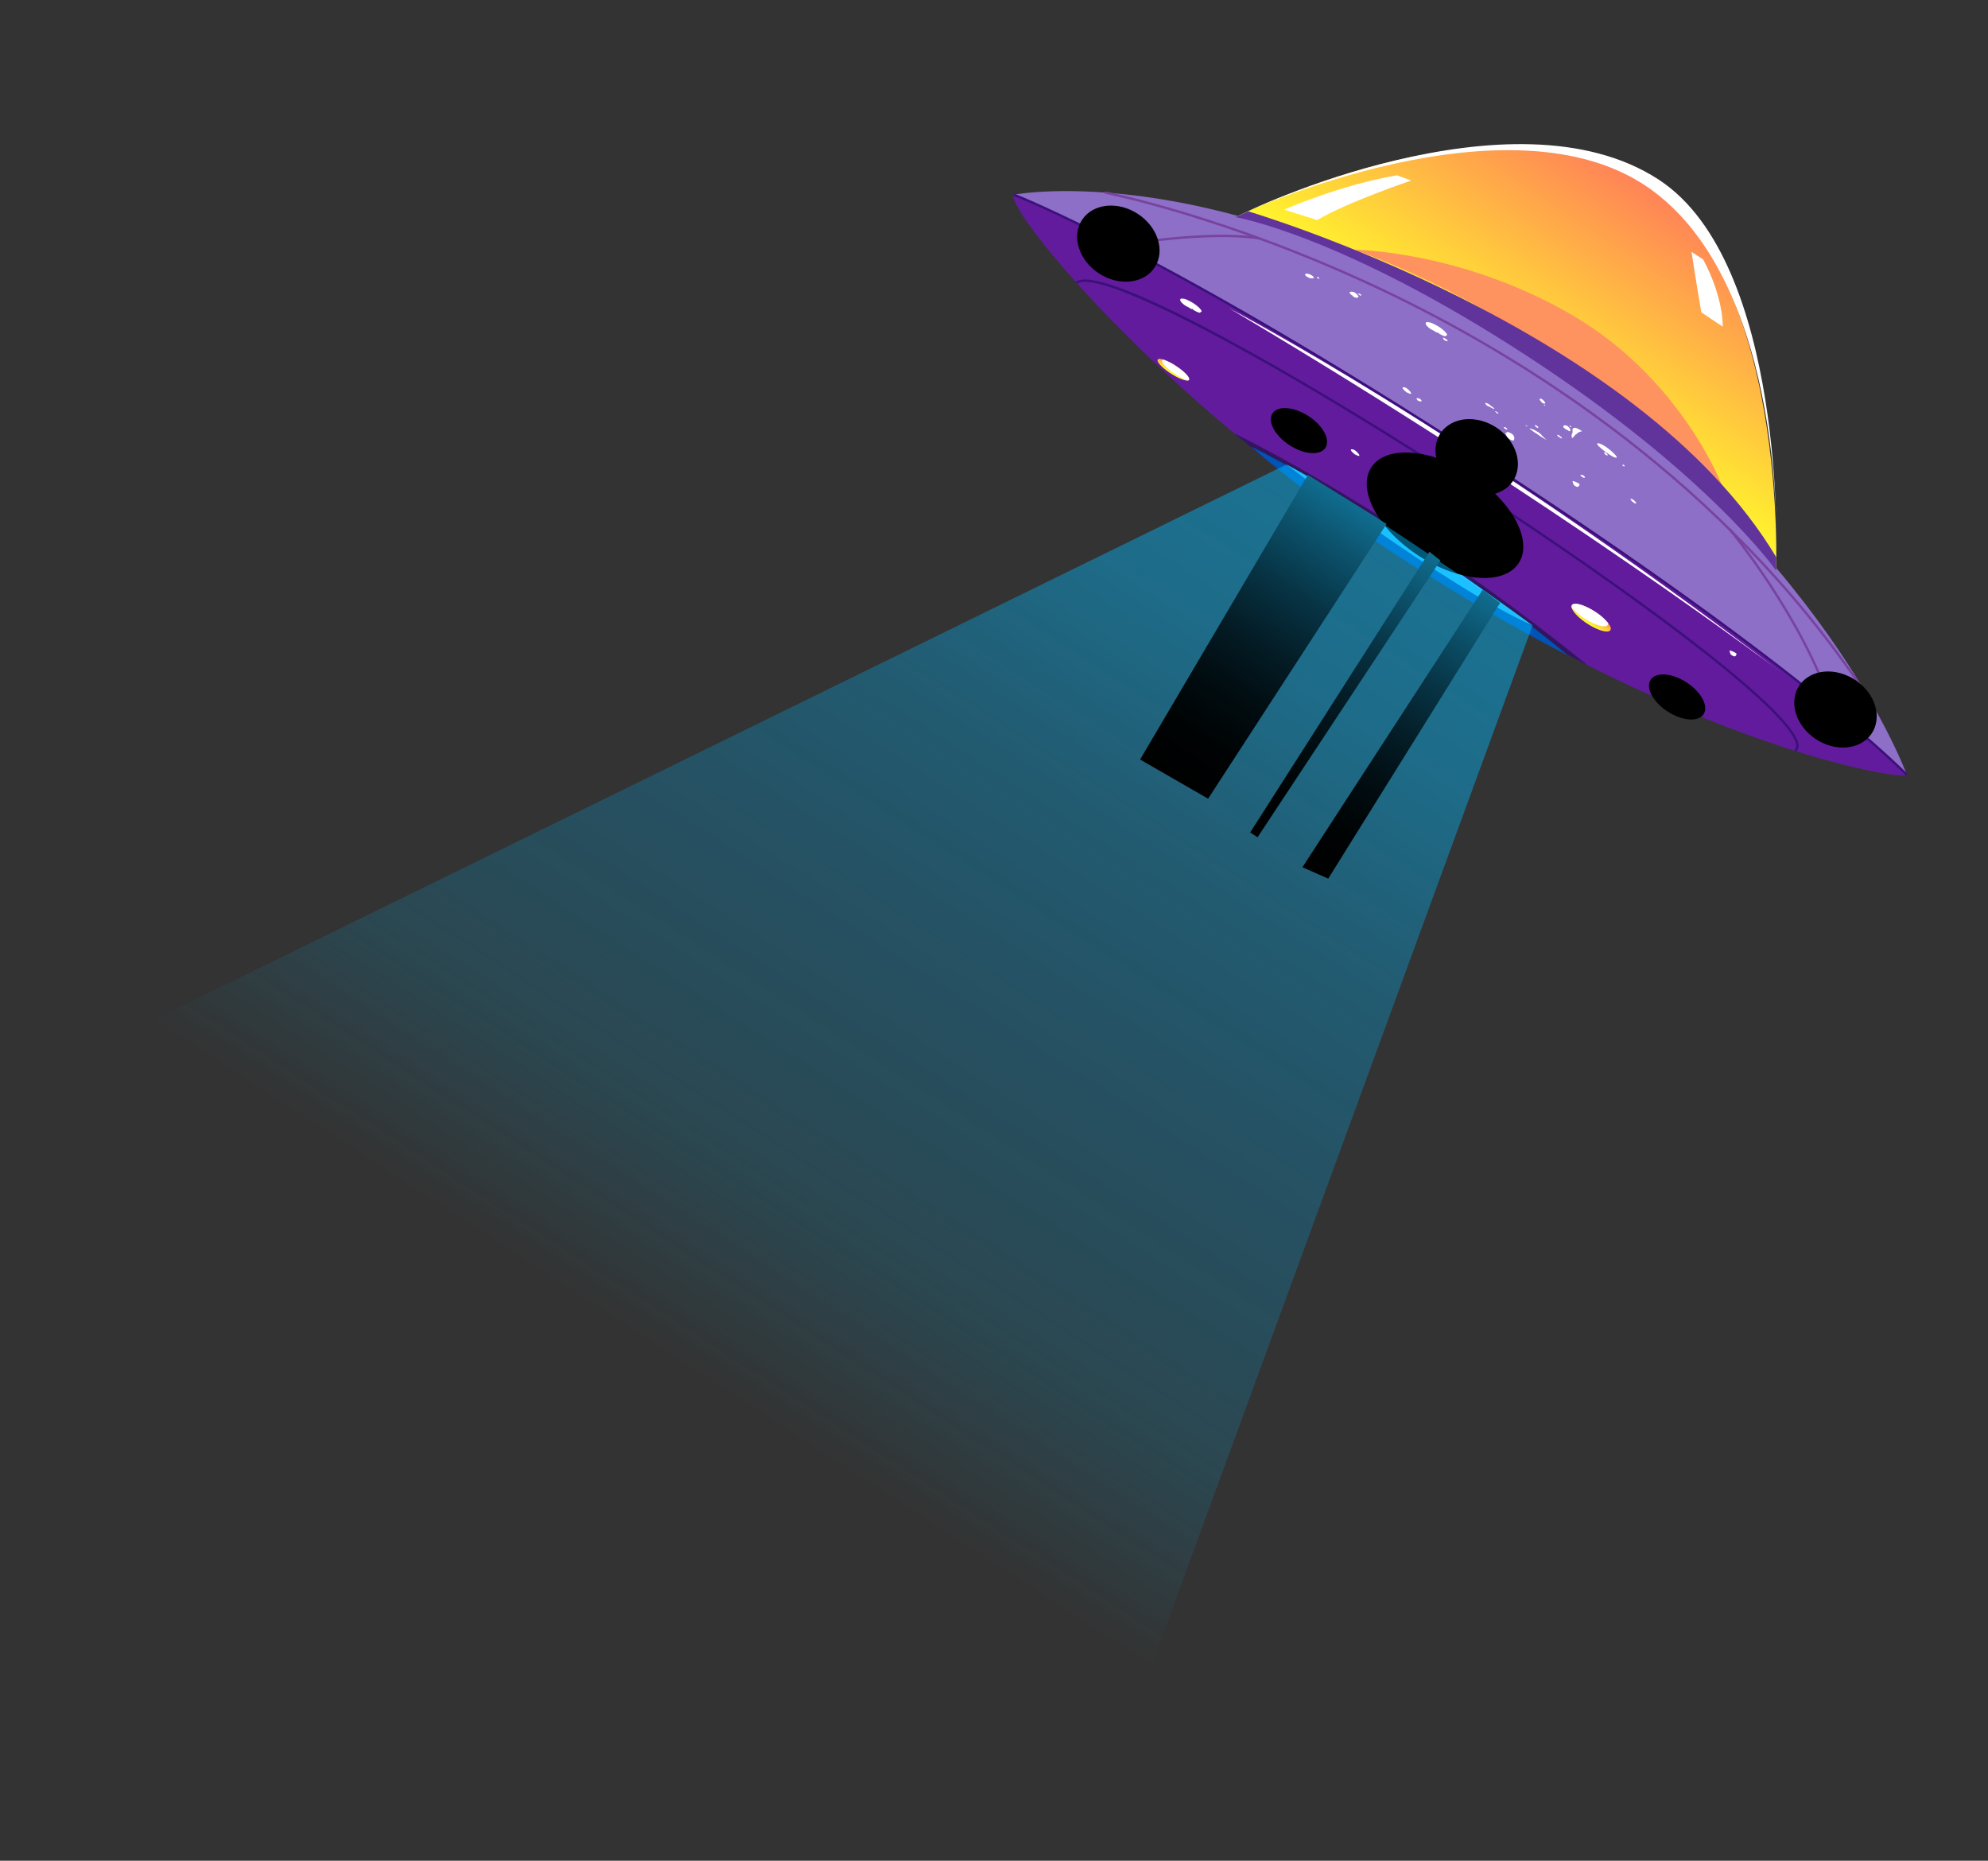 <svg xmlns="http://www.w3.org/2000/svg" xmlns:xlink="http://www.w3.org/1999/xlink" width="539.957" height="505.324" viewBox="0 0 539.957 505.324"><rect x="0" y="0" width="539.957" height="505.324" fill="#333333" stroke="none"/><defs><style>.a,.b,.c,.e,.f,.g,.h,.i,.j,.k,.l,.m,.p,.q,.s{fill-rule:evenodd;}.a{fill:url(#a);}.b{fill:url(#b);}.c{fill:url(#c);}.d{fill:#3c107b;}.e{fill:#31165f;}.f{fill:#0054b5;}.g{fill:#31c7ff;}.h{fill:url(#d);}.i,.o,.r{fill:#fff;}.j{fill:url(#e);}.k{fill:url(#f);}.l{fill:url(#g);}.m{fill:url(#h);}.n{fill:#77439f;}.p{fill:#ff935f;}.q{fill:url(#i);}.r,.w{mix-blend-mode:soft-light;}.ab,.r,.t,.u,.v,.w,.x,.y,.z{isolation:isolate;}.s{fill:url(#j);}.ab,.t,.u,.v,.x,.y,.z{mix-blend-mode:screen;}.t{fill:url(#k);}.u{fill:url(#m);}.v{fill:url(#o);}.x{fill:url(#p);}.y{fill:url(#q);}.z{fill:url(#r);}.aa{fill:url(#s);}.ab{fill:url(#t);}</style><linearGradient id="a" x1="0.5" y1="1" x2="0.5" gradientUnits="objectBoundingBox"><stop offset="0" stop-color="#ffff29"/><stop offset="1" stop-color="#ff7e59"/></linearGradient><radialGradient id="b" cx="0.487" cy="0.019" r="2.147" gradientTransform="translate(0.425 52.725) scale(0.128 1.404)" gradientUnits="objectBoundingBox"><stop offset="0.022" stop-color="#8343b0"/><stop offset="0.398" stop-color="#7836a9"/><stop offset="0.994" stop-color="#611b9c"/></radialGradient><radialGradient id="c" cx="0.467" cy="0.144" r="3.01" gradientTransform="translate(0.402 20.962) scale(0.14 0.661)" gradientUnits="objectBoundingBox"><stop offset="0" stop-color="#d4cfff"/><stop offset="1" stop-color="#8d6fc7"/></radialGradient><linearGradient id="d" x1="0.5" y1="1" x2="0.5" y2="0" xlink:href="#a"/><linearGradient id="e" x1="0.5" y1="1" x2="0.5" y2="0" xlink:href="#a"/><linearGradient id="f" x1="0.5" y1="1" x2="0.5" y2="0" xlink:href="#a"/><linearGradient id="g" x1="7.091" y1="1" x2="7.091" y2="0" xlink:href="#a"/><linearGradient id="h" x1="16.071" y1="1" x2="16.071" y2="0" xlink:href="#a"/><radialGradient id="i" cx="0.487" cy="0.019" r="2.682" gradientTransform="translate(0.438 139.445) scale(0.1 1.508)" gradientUnits="objectBoundingBox"><stop offset="0.022" stop-color="#725eb0"/><stop offset="0.383" stop-color="#6d51aa"/><stop offset="0.994" stop-color="#61349c"/></radialGradient><linearGradient id="j" x1="0.5" y1="1" x2="0.5" gradientUnits="objectBoundingBox"><stop offset="0" stop-color="#8dc7ff"/><stop offset="0.316" stop-color="#5c4d86"/></linearGradient><radialGradient id="k" cx="0.5" cy="0.5" r="0.597" gradientTransform="matrix(0.747, -0.409, 0.29, 0.788, 12.146, 0.16)" gradientUnits="objectBoundingBox"><stop offset="0" stop-color="#003cee"/><stop offset="0.056" stop-color="#0035d5"/><stop offset="0.198" stop-color="#00279d"/><stop offset="0.341" stop-color="#001b6d"/><stop offset="0.481" stop-color="#001146"/><stop offset="0.619" stop-color="#000927"/><stop offset="0.753" stop-color="#000411"/><stop offset="0.882" stop-color="#000104"/><stop offset="1"/></radialGradient><radialGradient id="m" cx="0.5" cy="0.5" r="0.597" gradientTransform="matrix(0.747, -0.409, 0.29, 0.788, 11.241, -0.309)" xlink:href="#k"/><radialGradient id="o" cx="0.5" cy="0.5" r="0.597" gradientTransform="matrix(0.747, -0.409, 0.29, 0.788, 13.011, 0.541)" xlink:href="#k"/><radialGradient id="p" cx="0.5" cy="0.5" r="0.909" gradientTransform="translate(3.676 -9.314) scale(0.55 0.55)" gradientUnits="objectBoundingBox"><stop offset="0" stop-color="#ff9a00"/><stop offset="0.091" stop-color="#d58100"/><stop offset="0.227" stop-color="#9d5f00"/><stop offset="0.365" stop-color="#6d4200"/><stop offset="0.5" stop-color="#462a00"/><stop offset="0.633" stop-color="#271700"/><stop offset="0.762" stop-color="#110a00"/><stop offset="0.886" stop-color="#040200"/><stop offset="1"/></radialGradient><radialGradient id="q" cx="0.5" cy="0.5" r="0.909" gradientTransform="translate(10.581 -26.357) scale(0.55 0.55)" xlink:href="#p"/><radialGradient id="r" cx="0.5" cy="0.5" r="0.909" gradientTransform="translate(8.519 -26.429) scale(0.55 0.55)" xlink:href="#p"/><linearGradient id="s" x1="0.5" y1="1" x2="0.5" gradientUnits="objectBoundingBox"><stop offset="0" stop-opacity="0"/><stop offset="0.155" stop-color="#05afe8" stop-opacity="0"/><stop offset="0.323" stop-color="#089dcf" stop-opacity="0.2"/><stop offset="0.499" stop-color="#039ddb" stop-opacity="0.271"/><stop offset="0.679" stop-color="#00aaeb" stop-opacity="0.329"/><stop offset="0.86" stop-color="#00baff" stop-opacity="0.42"/><stop offset="1" stop-color="#00b9ff" stop-opacity="0.471"/></linearGradient><linearGradient id="t" x1="0.5" y1="1" x2="0.5" gradientUnits="objectBoundingBox"><stop offset="0"/><stop offset="0.155" stop-color="#000304"/><stop offset="0.323" stop-color="#010d11"/><stop offset="0.499" stop-color="#041d27"/><stop offset="0.679" stop-color="#073445"/><stop offset="0.86" stop-color="#0c526c"/><stop offset="1" stop-color="#106d90"/></linearGradient></defs><g transform="matrix(0.839, 0.545, -0.545, 0.839, 306.451, -278.91)"><path class="a" d="M196.658,266.79s38.274-66.006,85.1-68.528c48.591-2.616,91.478,71.1,91.478,71.1Z" transform="translate(11.74 0.548)"/><path class="b" d="M443.669,276.038c-.738,2.458-53.968,25.3-144.548,25.3-83.663,0-145.378-21.5-144.547-25.3.582-2.662,64.716-11.629,144.547-11.629S444.222,274.2,443.669,276.038Z" transform="translate(0.013 18.997)"/><path class="c" d="M154.573,282.342s42-40.558,138.909-40.558,150.185,40.558,150.185,40.558-39.757-9.206-150.185-9.206C205.3,273.136,154.573,282.342,154.573,282.342Z" transform="translate(0.015 12.693)"/><g transform="translate(181.593 293.726)"><path class="d" d="M409.114,284.953l-.61-.187c.537-1.747-2.623-3.176-5.369-4.066-18.628-6.045-77.8-8.1-124.888-7.468-58.916.8-99.886,5.4-101.948,11.449l-.6-.207c2.649-7.766,54.708-11.229,102.544-11.881,47.143-.643,106.4,1.43,125.094,7.5C407.785,281.538,409.676,283.128,409.114,284.953Z" transform="translate(-175.694 -272.48)"/></g><path class="e" d="M221.358,291.1s49.2-6.471,114.915.528C336.273,291.632,277.438,298.071,221.358,291.1Z" transform="translate(18.622 25.675)"/><path class="f" d="M225.915,291.455s46.271-5.892,103.053.637C328.968,292.091,275.632,298.18,225.915,291.455Z" transform="translate(19.892 25.853)"/><path class="g" d="M234.323,290.264s53.4,4.332,79.819.23C314.142,290.494,265.541,287.553,234.323,290.264Z" transform="translate(22.235 25.881)"/><path class="h" d="M279.5,281.586c0,1.161-4.37,2.1-9.762,2.1s-9.758-.94-9.758-2.1a.658.658,0,0,1,.248-.471c.986-.937,4.872-1.634,9.51-1.634,4.035,0,7.5.527,8.987,1.281C279.227,281.015,279.5,281.3,279.5,281.586Z" transform="translate(29.384 23.196)"/><path class="i" d="M278.681,280.781c0,.995-4.178,1.8-9.331,1.8-4.561,0-8.361-.634-9.172-1.468.986-.937,4.872-1.634,9.51-1.634,4.035,0,7.5.527,8.987,1.281A.027.027,0,0,1,278.681,280.781Z" transform="translate(29.438 23.196)"/><g transform="translate(342.33 303.993)"><path class="j" d="M313.879,282.451c0,1.068-2.792,1.936-6.237,1.936-2.846,0-5.245-.593-5.994-1.4h0a.784.784,0,0,1-.239-.533.708.708,0,0,1,.161-.435c.626-.864,3.108-1.506,6.076-1.506a15.012,15.012,0,0,1,4.6.63,4.185,4.185,0,0,1,1.139.55A1,1,0,0,1,313.879,282.451Z" transform="translate(-301.405 -280.51)"/><path class="i" d="M312.5,281.685c0,1.068-2.792,1.933-6.241,1.933a14.932,14.932,0,0,1-4.608-.634h0a.784.784,0,0,1-.239-.533.708.708,0,0,1,.161-.435c.626-.864,3.108-1.506,6.076-1.506a15.012,15.012,0,0,1,4.6.63A.791.791,0,0,1,312.5,281.685Z" transform="translate(-301.405 -280.51)"/></g><g transform="translate(375.381 310.282)"><path class="k" d="M337.363,286.671c0,.683-2.263,1.238-5.054,1.238-2.307,0-4.25-.38-4.857-.9h0a.464.464,0,0,1-.193-.341.4.4,0,0,1,.13-.277c.509-.554,2.519-.964,4.924-.964a15.258,15.258,0,0,1,3.73.4,3.863,3.863,0,0,1,.923.352C337.221,286.334,337.363,286.5,337.363,286.671Z" transform="translate(-327.254 -285.429)"/><path class="i" d="M336.244,286.181c0,.683-2.263,1.236-5.06,1.236a15.167,15.167,0,0,1-3.734-.405h0a.464.464,0,0,1-.193-.341.4.4,0,0,1,.13-.277c.509-.554,2.519-.964,4.924-.964a15.258,15.258,0,0,1,3.73.4A.473.473,0,0,1,336.244,286.181Z" transform="translate(-327.254 -285.429)"/></g><g transform="translate(248.155 303.841)"><path class="l" d="M227.751,282.331c0,1.069,2.792,1.937,6.237,1.937,2.845,0,5.244-.593,5.993-1.4h.005a.782.782,0,0,0,.238-.534.713.713,0,0,0-.16-.433c-.628-.864-3.11-1.506-6.076-1.506a15.069,15.069,0,0,0-4.6.629,4.216,4.216,0,0,0-1.138.55A1,1,0,0,0,227.751,282.331Z" transform="translate(-227.751 -280.391)"/><path class="i" d="M228.831,281.566c0,1.068,2.793,1.933,6.242,1.933a14.955,14.955,0,0,0,4.607-.634h.005a.782.782,0,0,0,.238-.534.713.713,0,0,0-.16-.433c-.628-.864-3.11-1.506-6.076-1.506a15.069,15.069,0,0,0-4.6.629A.8.8,0,0,0,228.831,281.566Z" transform="translate(-227.45 -280.391)"/></g><g transform="translate(211.737 310.037)"><path class="m" d="M199.269,286.479c0,.683,2.263,1.238,5.054,1.238,2.307,0,4.25-.38,4.857-.9h0a.464.464,0,0,0,.193-.341.4.4,0,0,0-.13-.279c-.509-.552-2.519-.963-4.924-.963a15.266,15.266,0,0,0-3.73.4,3.811,3.811,0,0,0-.923.352C199.411,286.141,199.269,286.307,199.269,286.479Z" transform="translate(-199.269 -285.237)"/><path class="i" d="M200.145,285.989c0,.683,2.262,1.235,5.058,1.235a15.174,15.174,0,0,0,3.734-.4h0a.465.465,0,0,0,.193-.341.4.4,0,0,0-.13-.279c-.509-.552-2.519-.963-4.924-.963a15.265,15.265,0,0,0-3.73.4A.467.467,0,0,0,200.145,285.989Z" transform="translate(-199.025 -285.237)"/></g><g transform="translate(174.855 258.607)"><path class="n" d="M416.64,268.86c-62.633-26.71-126.172-25.58-168.445-19.927-45.814,6.125-77.218,18.731-77.53,18.857l-.24-.592c.312-.127,31.776-12.759,77.667-18.9,42.358-5.663,106.028-6.8,168.8,19.972Z" transform="translate(-170.424 -245.014)"/></g><g transform="translate(154.52 285.596)"><path class="d" d="M154.656,275.873l-.136-.624c.424-.091,43.557-9.127,146.828-9.127s142.03,9.037,142.41,9.128l-.15.621c-.38-.091-39.084-9.11-142.26-9.11S155.079,275.782,154.656,275.873Z" transform="translate(-154.52 -266.122)"/></g><g transform="translate(186.19 268.35)"><path class="n" d="M179.725,275.229l-.436-.467c.175-.165,17.609-16.332,30.688-22.128l.258.584C197.256,258.971,179.9,275.067,179.725,275.229Z" transform="translate(-179.289 -252.634)"/></g><g transform="translate(366.902 265.007)"><path class="n" d="M370.672,276.429c-19.989-16.416-49.75-25.708-50.049-25.8l.189-.611c.3.092,30.178,9.418,50.265,25.915Z" transform="translate(-320.623 -250.019)"/></g><path class="o" d="M281.854,205.3s3.794,4.285,11.17,12.321l6.989.088s-3.844-6.576-14.367-12.409Z" transform="translate(35.478 2.528)"/><path class="o" d="M197.862,264.811s42.037-66.718,88.115-65.227,83.746,65.227,83.746,65.227-41.335-68.539-82.664-68.584C239.462,196.176,197.862,264.811,197.862,264.811Z" transform="translate(12.076)"/><path class="p" d="M221.6,247.691s24.461-15.613,59.109-17.307S340.425,247.2,340.425,247.2,279.523,234.226,221.6,247.691Z" transform="translate(18.69 9.486)"/><path class="o" d="M204.436,250.445s9.274-14.15,20.627-24.507l4-.931s-11.57,14.685-15.558,22.921Z" transform="translate(13.908 8.019)"/><path class="q" d="M196.658,255.548l1.992-3.17s105.816-31.546,171.408.642L372,256.081s-29.5-12.029-89.193-12.029S196.658,255.548,196.658,255.548Z" transform="translate(11.74 11.791)"/><path class="r" d="M206.047,269.416s71.3-6.9,179.839,1.261C385.886,270.676,310.008,265.13,206.047,269.416Z" transform="translate(14.356 19.633)"/><g transform="translate(296.108 284.665)"><path class="s" d="M269.307,267.054a2.066,2.066,0,1,1-2.025-1.66A1.87,1.87,0,0,1,269.307,267.054Z" transform="translate(-265.255 -265.394)"/><path class="i" d="M268.782,266.977a1.627,1.627,0,1,1-1.594-1.307A1.472,1.472,0,0,1,268.782,266.977Z" transform="translate(-265.161 -265.317)"/></g><path class="t" d="M280.9,265.308c2.35,4.97-.662,10.559-6.729,12.483s-12.891-.542-15.242-5.511.662-10.559,6.729-12.483S278.548,260.34,280.9,265.308Z" transform="translate(28.867 17.53)"/><g transform="translate(415.113 289.052)"><path class="s" d="M362.38,270.483a2.067,2.067,0,1,1-2.025-1.658A1.87,1.87,0,0,1,362.38,270.483Z" transform="translate(-358.328 -268.825)"/><path class="i" d="M361.855,270.406a1.627,1.627,0,1,1-1.594-1.305A1.472,1.472,0,0,1,361.855,270.406Z" transform="translate(-358.234 -268.748)"/></g><path class="u" d="M373.971,268.739c2.35,4.969-.662,10.559-6.729,12.483S354.35,280.68,352,275.712s.662-10.559,6.729-12.483S371.621,263.771,373.971,268.739Z" transform="translate(54.799 18.486)"/><g transform="translate(182.959 289.052)"><path class="s" d="M180.814,270.483a2.067,2.067,0,1,1-2.025-1.658A1.871,1.871,0,0,1,180.814,270.483Z" transform="translate(-176.762 -268.825)"/><path class="i" d="M180.289,270.406a1.627,1.627,0,1,1-1.594-1.305A1.472,1.472,0,0,1,180.289,270.406Z" transform="translate(-176.668 -268.748)"/></g><ellipse class="v" cx="11.781" cy="9.649" rx="11.781" ry="9.649" transform="translate(173.849 281.062)"/><g class="w" transform="translate(207.961 262.235)"><path class="i" d="M262.584,256.141a1.474,1.474,0,0,0,.941.3c.212-.017.393-.066.6-.092.179-.022.366-.037.552-.043a3.445,3.445,0,0,0,.845-.132c.15-.055-.006-.111-.146-.147a2.053,2.053,0,0,0-.5-.084c-.243-.005-.482-.009-.717-.033-.089-.009-.173-.037-.267-.045-.127-.01-.265-.008-.394-.006C263.217,255.865,262.689,255.946,262.584,256.141Z" transform="translate(-177.852 -245.62)"/><path class="i" d="M265.613,256.493a.619.619,0,0,1-.309-.027c.01-.174.891-.235,1.063-.072.2.189-.465.212-.753.155Z" transform="translate(-177.094 -245.498)"/><path class="i" d="M270.036,259.1c-.113-.091-.267-.166-.207-.267a.641.641,0,0,1,.344-.211,3.7,3.7,0,0,1,.729-.129,1.627,1.627,0,0,1,.38-.026,1.6,1.6,0,0,1,1.047.474.884.884,0,0,1,.211.32,1.137,1.137,0,0,0,.078.23c.028.065.1.124.052.189a.711.711,0,0,1-.212.148,2.178,2.178,0,0,1-.986.2,2.586,2.586,0,0,1-1.509-.547C269.735,259.3,269.453,259.017,270.036,259.1Z" transform="translate(-175.872 -244.895)"/><path class="i" d="M269.377,258.378c.2.026.254.049.362-.013a.094.094,0,0,0,.033-.156.873.873,0,0,0-.687-.141c-.124.036-.345.118-.361.176-.029.114.39.258.652.246Z" transform="translate(-176.141 -245.01)"/><path class="i" d="M274.733,255.7a2.25,2.25,0,0,0,.311.014h.8c.5,0,1,.028,1.5.029.364,0,.725-.024,1.083-.045.183-.012.378-.026.557-.042-.014-.018-.1-.02-.144-.028-.139-.024-.293-.038-.426-.066-.3-.064-.611-.128-.922-.183a1.746,1.746,0,0,1-.176-.029c-.064-.018-.127-.047-.187-.068a2.373,2.373,0,0,0-.366-.095,6.043,6.043,0,0,0-1.028-.045c-.114,0-.223.014-.339.015s-.243,0-.367.009a4.371,4.371,0,0,0-.733.115c-.266.06-.73.129-.806.262-.037.065.147.089.283.1.171.013.347.013.518.022C274.516,255.677,274.789,255.708,274.733,255.7Z" transform="translate(-174.815 -245.821)"/><path class="i" d="M272.686,255.515c-.127-.029-.359-.069-.317-.143s.306-.075.453-.066c.347.019-.015.193-.243.182Z" transform="translate(-175.127 -245.775)"/><path class="i" d="M274.415,254.511a1.529,1.529,0,0,0,.409.036c.215-.017.3-.081.307-.162.013-.124-.068-.208-.4-.234a1.777,1.777,0,0,0-.644.095c-.065.028-.1.064-.107.1-.015.077.138.113.288.15Z" transform="translate(-174.676 -246.097)"/><path class="i" d="M282.381,252.912a2.2,2.2,0,0,1-.54-.579,2.032,2.032,0,0,1-.092-.54,2.94,2.94,0,0,0-.432-.734.566.566,0,0,1-.075-.646,1.212,1.212,0,0,1,.783-.423,5.775,5.775,0,0,1,.8-.09l.381-.017c.083,0,.137-.015.231-.014.123,0,.125.02.125.065a.246.246,0,0,1-.143.226.851.851,0,0,0-.321.39,3.124,3.124,0,0,0-.18.389c-.04.129-.078.258-.124.387-.04.111-.088.223-.128.334a2.1,2.1,0,0,0-.061.331c-.018.092.008.184-.015.276a.661.661,0,0,0-.028.171.294.294,0,0,1-.028.134c-.018.043,0,.086-.005.129A.626.626,0,0,1,282.381,252.912Z" transform="translate(-172.674 -247.289)"/><path class="i" d="M280.864,251.5a.533.533,0,0,0,.206.073,1.115,1.115,0,0,0,.146,0c.212-.018.224-.156.225-.224,0-.187-.146-.4-.49-.536a2.338,2.338,0,0,0-.928-.141.972.972,0,0,0-.788.382c-.087.15-.107.362.2.477a1.23,1.23,0,0,0,.4.083c.118,0,.23-.014.349-.014a2.311,2.311,0,0,0,.451,0A.557.557,0,0,0,280.864,251.5Z" transform="translate(-173.228 -247.066)"/><path class="i" d="M280.6,250.5a.5.5,0,0,1-.251-.024c-.092-.027-.132-.056-.1-.1a.518.518,0,0,1,.427-.084.21.21,0,0,1,.178.121c.013.054-.086.1-.215.116Z" transform="translate(-172.933 -247.176)"/><path class="i" d="M272.586,249.466a.516.516,0,0,0,.293.144.552.552,0,0,0,.248.013,1.146,1.146,0,0,0,.572-.256.141.141,0,0,0-.045-.222,1.887,1.887,0,0,0-.379-.146c-.115-.04-.237-.075-.361-.11a1.359,1.359,0,0,0-.706-.045c-.22.054-.4.17-.377.274.015.084.086.134.183.2S272.166,249.451,272.586,249.466Z" transform="translate(-175.276 -247.583)"/><path class="i" d="M273.259,249.659a.284.284,0,0,1,.111-.16c.065,0,.1-.031.175-.019.107.014.075.084.072.116s-.05.084-.125.113c-.028.01-.151.056-.161.02Z" transform="translate(-174.878 -247.398)"/><path class="i" d="M279.985,253.637a.967.967,0,0,0,.523.013c.166-.057.129-.166.049-.235a.288.288,0,0,0-.2-.086c-.111-.005-.233,0-.345,0-.268,0-.46-.107-.717-.013-.106.04-.192.123-.162.179.052.106.336.159.566.2Z" transform="translate(-173.243 -246.339)"/><path class="i" d="M287.632,260.338a.862.862,0,0,0,.437.312l.119,0a1.9,1.9,0,0,0,.625-.006c.609-.125.536-.373.533-.6,0-.242.065-.549-.79-.439a4.759,4.759,0,0,0-1.275.263c-.13.074-.069.113,0,.185a.962.962,0,0,0,.35.286Z" transform="translate(-170.992 -244.583)"/><path class="i" d="M335.184,272.355a.864.864,0,0,0,.437.313l.119,0a1.9,1.9,0,0,0,.625-.006c.61-.125.536-.373.533-.6,0-.242.065-.549-.79-.439a4.812,4.812,0,0,0-1.275.262c-.13.075-.069.114,0,.187a.958.958,0,0,0,.35.285Z" transform="translate(-157.743 -241.235)"/><path class="i" d="M288.406,258.124c-.167-.037-.491-.092-.518-.187-.022-.077.092-.1.194-.159a1.118,1.118,0,0,1,.919-.118c.178.054.3.183.254.274a.623.623,0,0,1-.528.189Z" transform="translate(-170.802 -245.132)"/><path class="i" d="M246.956,249.288a2.269,2.269,0,0,0,.972.046,4.8,4.8,0,0,0,1.038-.17c.368-.139.279-.329.375-.5.074-.137.1-.215-.138-.334a4.316,4.316,0,0,0-.913-.3,10.865,10.865,0,0,0-3.7-.035,3.367,3.367,0,0,0-1.759.625c-.19.266-.036.57.487.758a5.094,5.094,0,0,0,1.978.18l.485-.052c.21-.01.421-.011.63-.005A.686.686,0,0,0,246.956,249.288Z" transform="translate(-183.378 -247.851)"/><path class="i" d="M200.522,273.488a2.268,2.268,0,0,0,.972.046,4.787,4.787,0,0,0,1.037-.17c.37-.139.28-.329.375-.5.075-.137.1-.215-.137-.334a4.341,4.341,0,0,0-.913-.3,10.867,10.867,0,0,0-3.7-.035,3.362,3.362,0,0,0-1.759.625c-.19.266-.036.57.486.758a5.123,5.123,0,0,0,1.979.182c.161-.019.322-.036.485-.054.21-.01.419-.012.63-.005A.688.688,0,0,0,200.522,273.488Z" transform="translate(-196.316 -241.109)"/><path class="i" d="M247.466,249.413a1.213,1.213,0,0,1,.749-.176,2.269,2.269,0,0,1,.431-.026c.229.02.459.152.437.245-.017.075-.377.189-.522.22a1.218,1.218,0,0,1-.56-.012Z" transform="translate(-182.064 -247.474)"/><path class="i" d="M247.736,263.325a1.989,1.989,0,0,0,1.116-.081c.18-.115,0-.292-.2-.393a4.74,4.74,0,0,0-1.453-.321c-.5-.026-1.024.207-1.082.386-.115.361,1.354.554,2.047.575Z" transform="translate(-182.442 -243.762)"/><path class="i" d="M245.7,280.355a1.978,1.978,0,0,0,1.116-.082c.18-.115,0-.292-.2-.391a4.741,4.741,0,0,0-1.453-.321c-.5-.026-1.024.207-1.082.385-.115.362,1.354.555,2.047.575Z" transform="translate(-183.009 -239.017)"/><path class="i" d="M250.974,263.476a2.731,2.731,0,0,1-.563.093c-.065-.006-.077-.037-.127-.049-.187-.045-.353-.095-.39-.179-.078-.179.088-.322.49-.412a1.318,1.318,0,0,1,.752.027c.239.093.348.3.052.394Z" transform="translate(-181.393 -243.662)"/><path class="i" d="M290.3,251.059a8.246,8.246,0,0,0,2.1.052,2.718,2.718,0,0,0,1.261-.249c.476-.448-1.984-.791-2.77-.877a12.718,12.718,0,0,0-2.1-.05,4.3,4.3,0,0,0-1.441.311c-.272.2.06.43.469.552a21.482,21.482,0,0,0,3.229.344Z" transform="translate(-170.979 -247.277)"/><path class="i" d="M289.544,251c.02.046.063.251.18.32a.89.89,0,0,0,.364.142,1.23,1.23,0,0,0,.554-.093c.087-.037.179-.107.127-.16a.961.961,0,0,0-.275-.1,4.842,4.842,0,0,0-.524-.11,2.49,2.49,0,0,0-.265-.043,1.2,1.2,0,0,0-.322.043Z" transform="translate(-170.385 -246.987)"/><path class="i" d="M294.216,251.218l.179-.151a1.136,1.136,0,0,1,.426.046.131.131,0,0,1,.028.189.505.505,0,0,1-.366.1c-.2,0-.286-.074-.321-.147Z" transform="translate(-169.054 -246.955)"/><path class="i" d="M300.8,256.746a.944.944,0,0,0,.486-.027c.221-.086.269-.211.078-.307a2.929,2.929,0,0,0-1.3-.239c-.285.024-.616.168-.445.28a1.714,1.714,0,0,0,.325.179,2.837,2.837,0,0,0,.8.114Z" transform="translate(-167.547 -245.534)"/><path class="i" d="M226.742,252.5a.8.8,0,0,0,.339.091,1.751,1.751,0,0,0,.563-.022,1.112,1.112,0,0,0,.675-.456c.083-.141.036-.251-.179-.368a2.211,2.211,0,0,0-.956-.235,1.8,1.8,0,0,0-1,.153,1.221,1.221,0,0,0-.5.416c-.054.132.04.223.256.322A1.119,1.119,0,0,0,226.742,252.5Z" transform="translate(-188.139 -246.834)"/><path class="i" d="M227.616,251.434c-.113,0-.243.006-.274-.042s.107-.173.216-.212a1.332,1.332,0,0,1,.424-.061.592.592,0,0,1,.244.075c.1.054.118.116.033.169a.514.514,0,0,1-.323.114Z" transform="translate(-187.673 -246.941)"/><path class="i" d="M216.669,254.376a1.755,1.755,0,0,0,.482-.042,2.227,2.227,0,0,0,.638-.251c.208-.125.371-.286.336-.44-.024-.11-.34-.214-.6-.23a3.628,3.628,0,0,0-1.029.1c-.495.143-.9.4-.845.651C215.71,254.452,216.8,254.463,216.669,254.376Z" transform="translate(-190.93 -246.303)"/><path class="i" d="M218.566,253.258a.935.935,0,0,1-.265.064c-.049-.041-.168-.055-.21-.1s-.012-.1.042-.138a.67.67,0,0,1,.38-.1.381.381,0,0,1,.307.083c.059.044.083.054.018.1a1.159,1.159,0,0,1-.165.088Z" transform="translate(-190.254 -246.421)"/></g><ellipse class="x" cx="23.858" cy="13.122" rx="23.858" ry="13.122" transform="translate(276.301 291.106)"/><path class="y" d="M243.069,283.55c0,2.6-3.838,4.714-8.572,4.714s-8.573-2.111-8.573-4.714,3.838-4.716,8.573-4.716S243.069,280.945,243.069,283.55Z" transform="translate(19.895 23.016)"/><path class="z" d="M341.21,287.235c0,2.6-3.838,4.714-8.573,4.714s-8.572-2.111-8.572-4.714,3.838-4.716,8.572-4.716S341.21,284.63,341.21,287.235Z" transform="translate(47.238 24.043)"/><path class="aa" d="M234.323,290.189,44.132,608.24l349.746,30.67-79.736-348.49S255.909,288.254,234.323,290.189Z" transform="translate(22.235 25.956)"/><path class="ab" d="M243.231,379.075l-3.9-89.587,25.177-.473V377.94Z" transform="translate(23.631 25.852)"/><path class="ab" d="M269.871,289.015l.7,90.385h2.386l.7-90.064Z" transform="translate(32.139 25.852)"/><path class="ab" d="M283.743,289.6v89.831L291.3,378.2l-1.641-88.192Z" transform="translate(36.004 26.017)"/></g></svg>